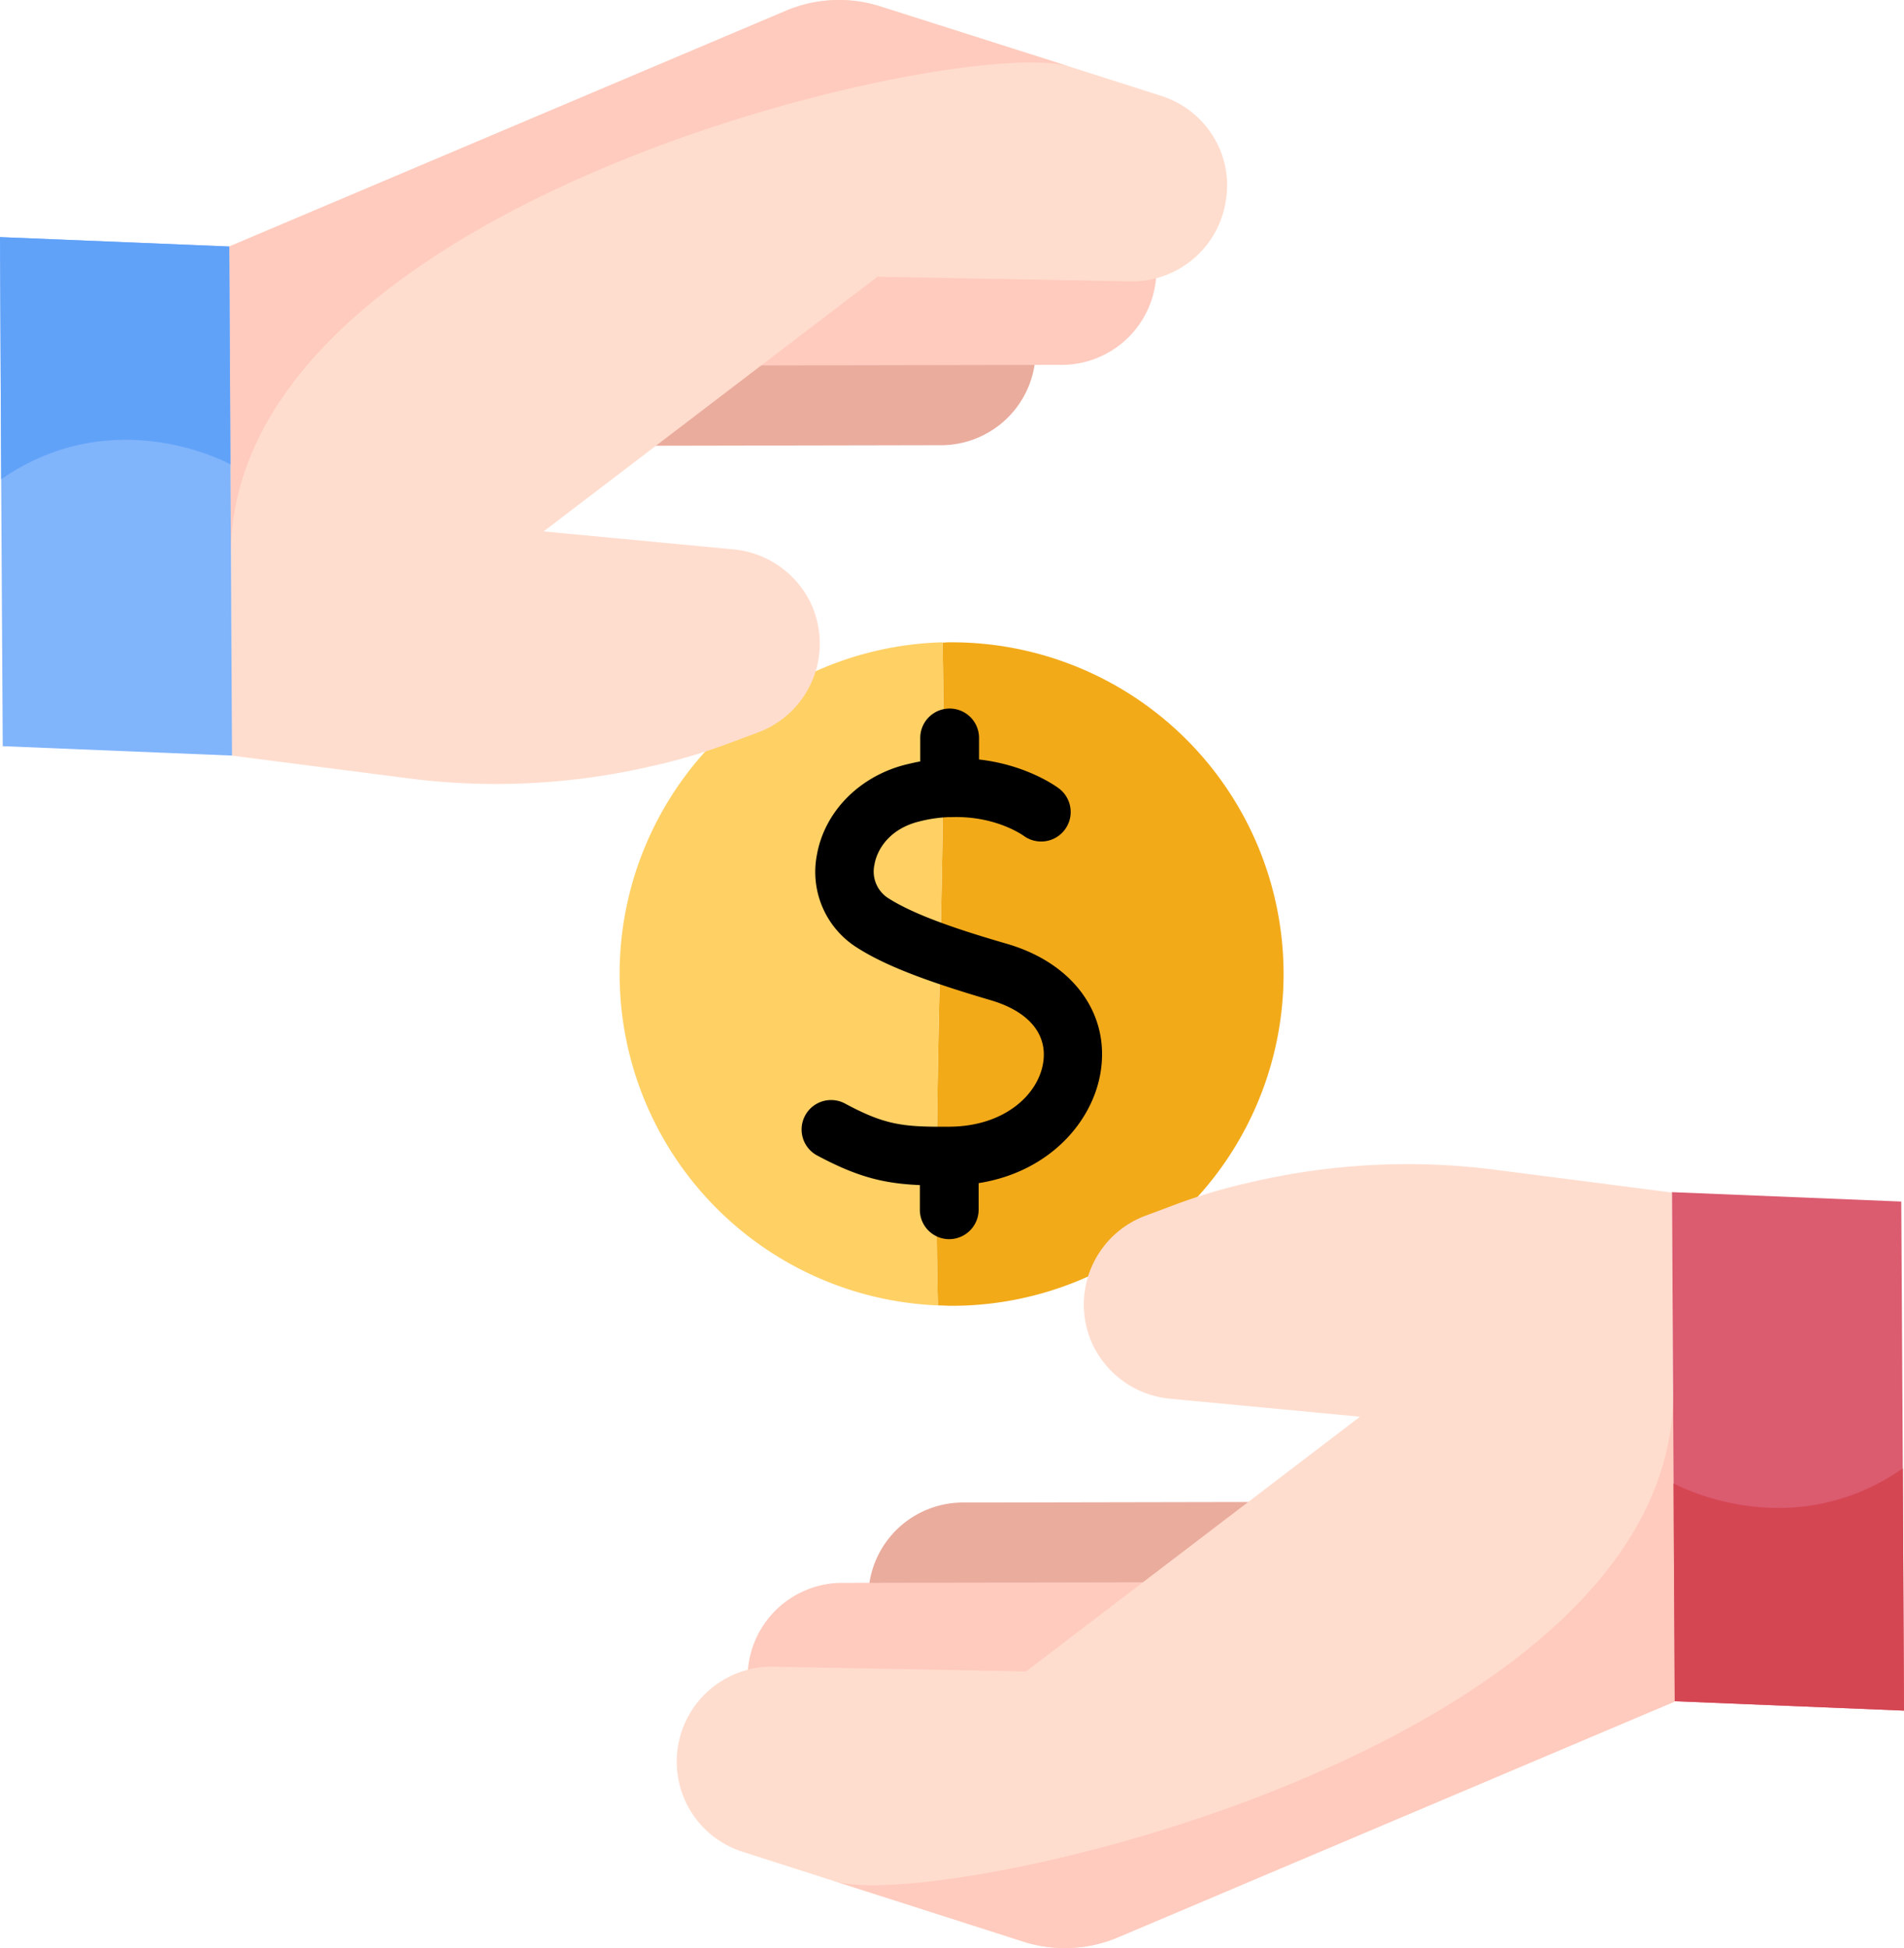 <svg xmlns="http://www.w3.org/2000/svg" viewBox="0 0 485.8 497.1"><defs><style>.cls-1{fill:#f2aa19;}.cls-2{fill:#ffd064;}.cls-3{fill:#eaac9d;}.cls-4{fill:#ffcbbe;}.cls-5{fill:#ffddce;}.cls-6{fill:#db5b6f;}.cls-7{fill:#d54653;}.cls-8{fill:#80b4fb;}.cls-9{fill:#61a2f9;}</style></defs><title>pay01</title><g id="Layer_2" data-name="Layer 2"><g id="Capa_1" data-name="Capa 1"><path class="cls-1" d="M242.9,163.9a19.27,19.27,0,0,0-2.4.1c1.1,56.5-2.6,112.6-1.2,169.1,1.2,0,2.3.1,3.5.1a84.65,84.65,0,0,0,.1-169.3Z"/><path class="cls-2" d="M240.5,163.9a84.65,84.65,0,0,0-1.2,169.2C237.9,276.5,241.6,220.5,240.5,163.9Z"/><path class="cls-3" d="M349.4,383.2l-103.2.2a24.17,24.17,0,0,0-7.8,47.2l107.1-13.1Z"/><path class="cls-4" d="M318.6,403.7l-103.2.2a24.17,24.17,0,0,0-7.8,47.2L314.7,438Z"/><path class="cls-5" d="M175.9,461.6a24.16,24.16,0,0,0,13.5,10.9l23.4,7.5,48.1,15.4a34.77,34.77,0,0,0,24.4-1.1l141.9-60.1-.4-78.3v-6.1l-.2-45.5-45-5.8a175.55,175.55,0,0,0-62.6,3.2l-2.6.6a147.44,147.44,0,0,0-18.2,5.7l-5.9,2.2a24.19,24.19,0,0,0-14.5,30.4,22,22,0,0,0,2,4.4,24.4,24.4,0,0,0,18.6,11.9l48.6,4.6-85.2,65-64.5-1.2a24.21,24.21,0,0,0-21.4,36.3Z"/><path class="cls-4" d="M212.9,480,261,495.4a34.77,34.77,0,0,0,24.4-1.1l141.9-60.1-.4-78.3c-.6,90.7-187.7,132.5-214,124.1Z"/><path class="cls-4" d="M426.9,349.9v0Z"/><path class="cls-6" d="M427.3,434.1l58.5,2.4-.3-61.8-.4-68.1-58.5-2.4.4,74.4Z"/><path class="cls-7" d="M427.3,434.1l58.5,2.4-.3-61.8c-29.1,20.2-58.5,3.8-58.5,3.8Z"/><path class="cls-3" d="M136.4,113.8l103.2-.2a24.17,24.17,0,0,0,7.8-47.2L140.2,79.6Z"/><path class="cls-4" d="M167.2,93.3l103.2-.2a24.17,24.17,0,0,0,7.8-47.2L171.1,59.1Z"/><path class="cls-5" d="M309.9,35.4a24.16,24.16,0,0,0-13.5-10.9L272.9,17,224.8,1.7a34.77,34.77,0,0,0-24.4,1.1L58.5,62.9l.4,78.3v6.1l.2,45.5,45,5.8a175.55,175.55,0,0,0,62.6-3.2l2.6-.6a147.44,147.44,0,0,0,18.2-5.7l5.9-2.2a24.19,24.19,0,0,0,14.5-30.4,22,22,0,0,0-2-4.4,24.4,24.4,0,0,0-18.6-11.9l-48.6-4.6,85.2-65,64.5,1.2A24.22,24.22,0,0,0,312.8,51,23.6,23.6,0,0,0,309.9,35.4Z"/><path class="cls-4" d="M272.9,17,224.8,1.7a34.77,34.77,0,0,0-24.4,1.1L58.5,62.9l.4,78.3C59.5,50.4,246.6,8.6,272.9,17Z"/><path class="cls-4" d="M58.9,147.1v0Z"/><path class="cls-8" d="M58.5,62.9,0,60.5l.3,61.8.4,68.1,58.5,2.4-.4-74.4Z"/><path class="cls-9" d="M58.5,62.9,0,60.5l.3,61.8c29.1-20.2,58.5-3.8,58.5-3.8Z"/><path d="M242.2,316.2a7.55,7.55,0,0,0,7.5-7.5v-6.8c18.3-2.9,29.4-16,31.2-28.9,2.1-14.7-7.4-27.4-24.1-32.2-11-3.2-23.2-7.1-30.3-11.7a8.06,8.06,0,0,1-3.4-8.4c.7-4.2,4.1-9.3,11.5-11.1a35.78,35.78,0,0,1,7.5-1.1h.9c10.9-.3,17.6,4.4,18.1,4.7a7.53,7.53,0,0,0,9.1-12c-.4-.3-8-6-20.4-7.4v-5.5a7.5,7.5,0,0,0-15,0v6c-1.2.2-2.4.5-3.7.8-11.9,3-20.8,12.1-22.7,23.2a22.82,22.82,0,0,0,10.1,23.4c7,4.5,16.9,8.4,34.2,13.5,9.6,2.8,14.5,8.5,13.5,15.7-1.1,8.2-9.7,16.5-23.9,16.6-11.8.1-16.4-.4-26.5-5.8a7.52,7.52,0,1,0-7.2,13.2c10.3,5.5,17,7.1,26.1,7.5v6.3a7.49,7.49,0,0,0,7.5,7.5Z"/></g></g></svg>
